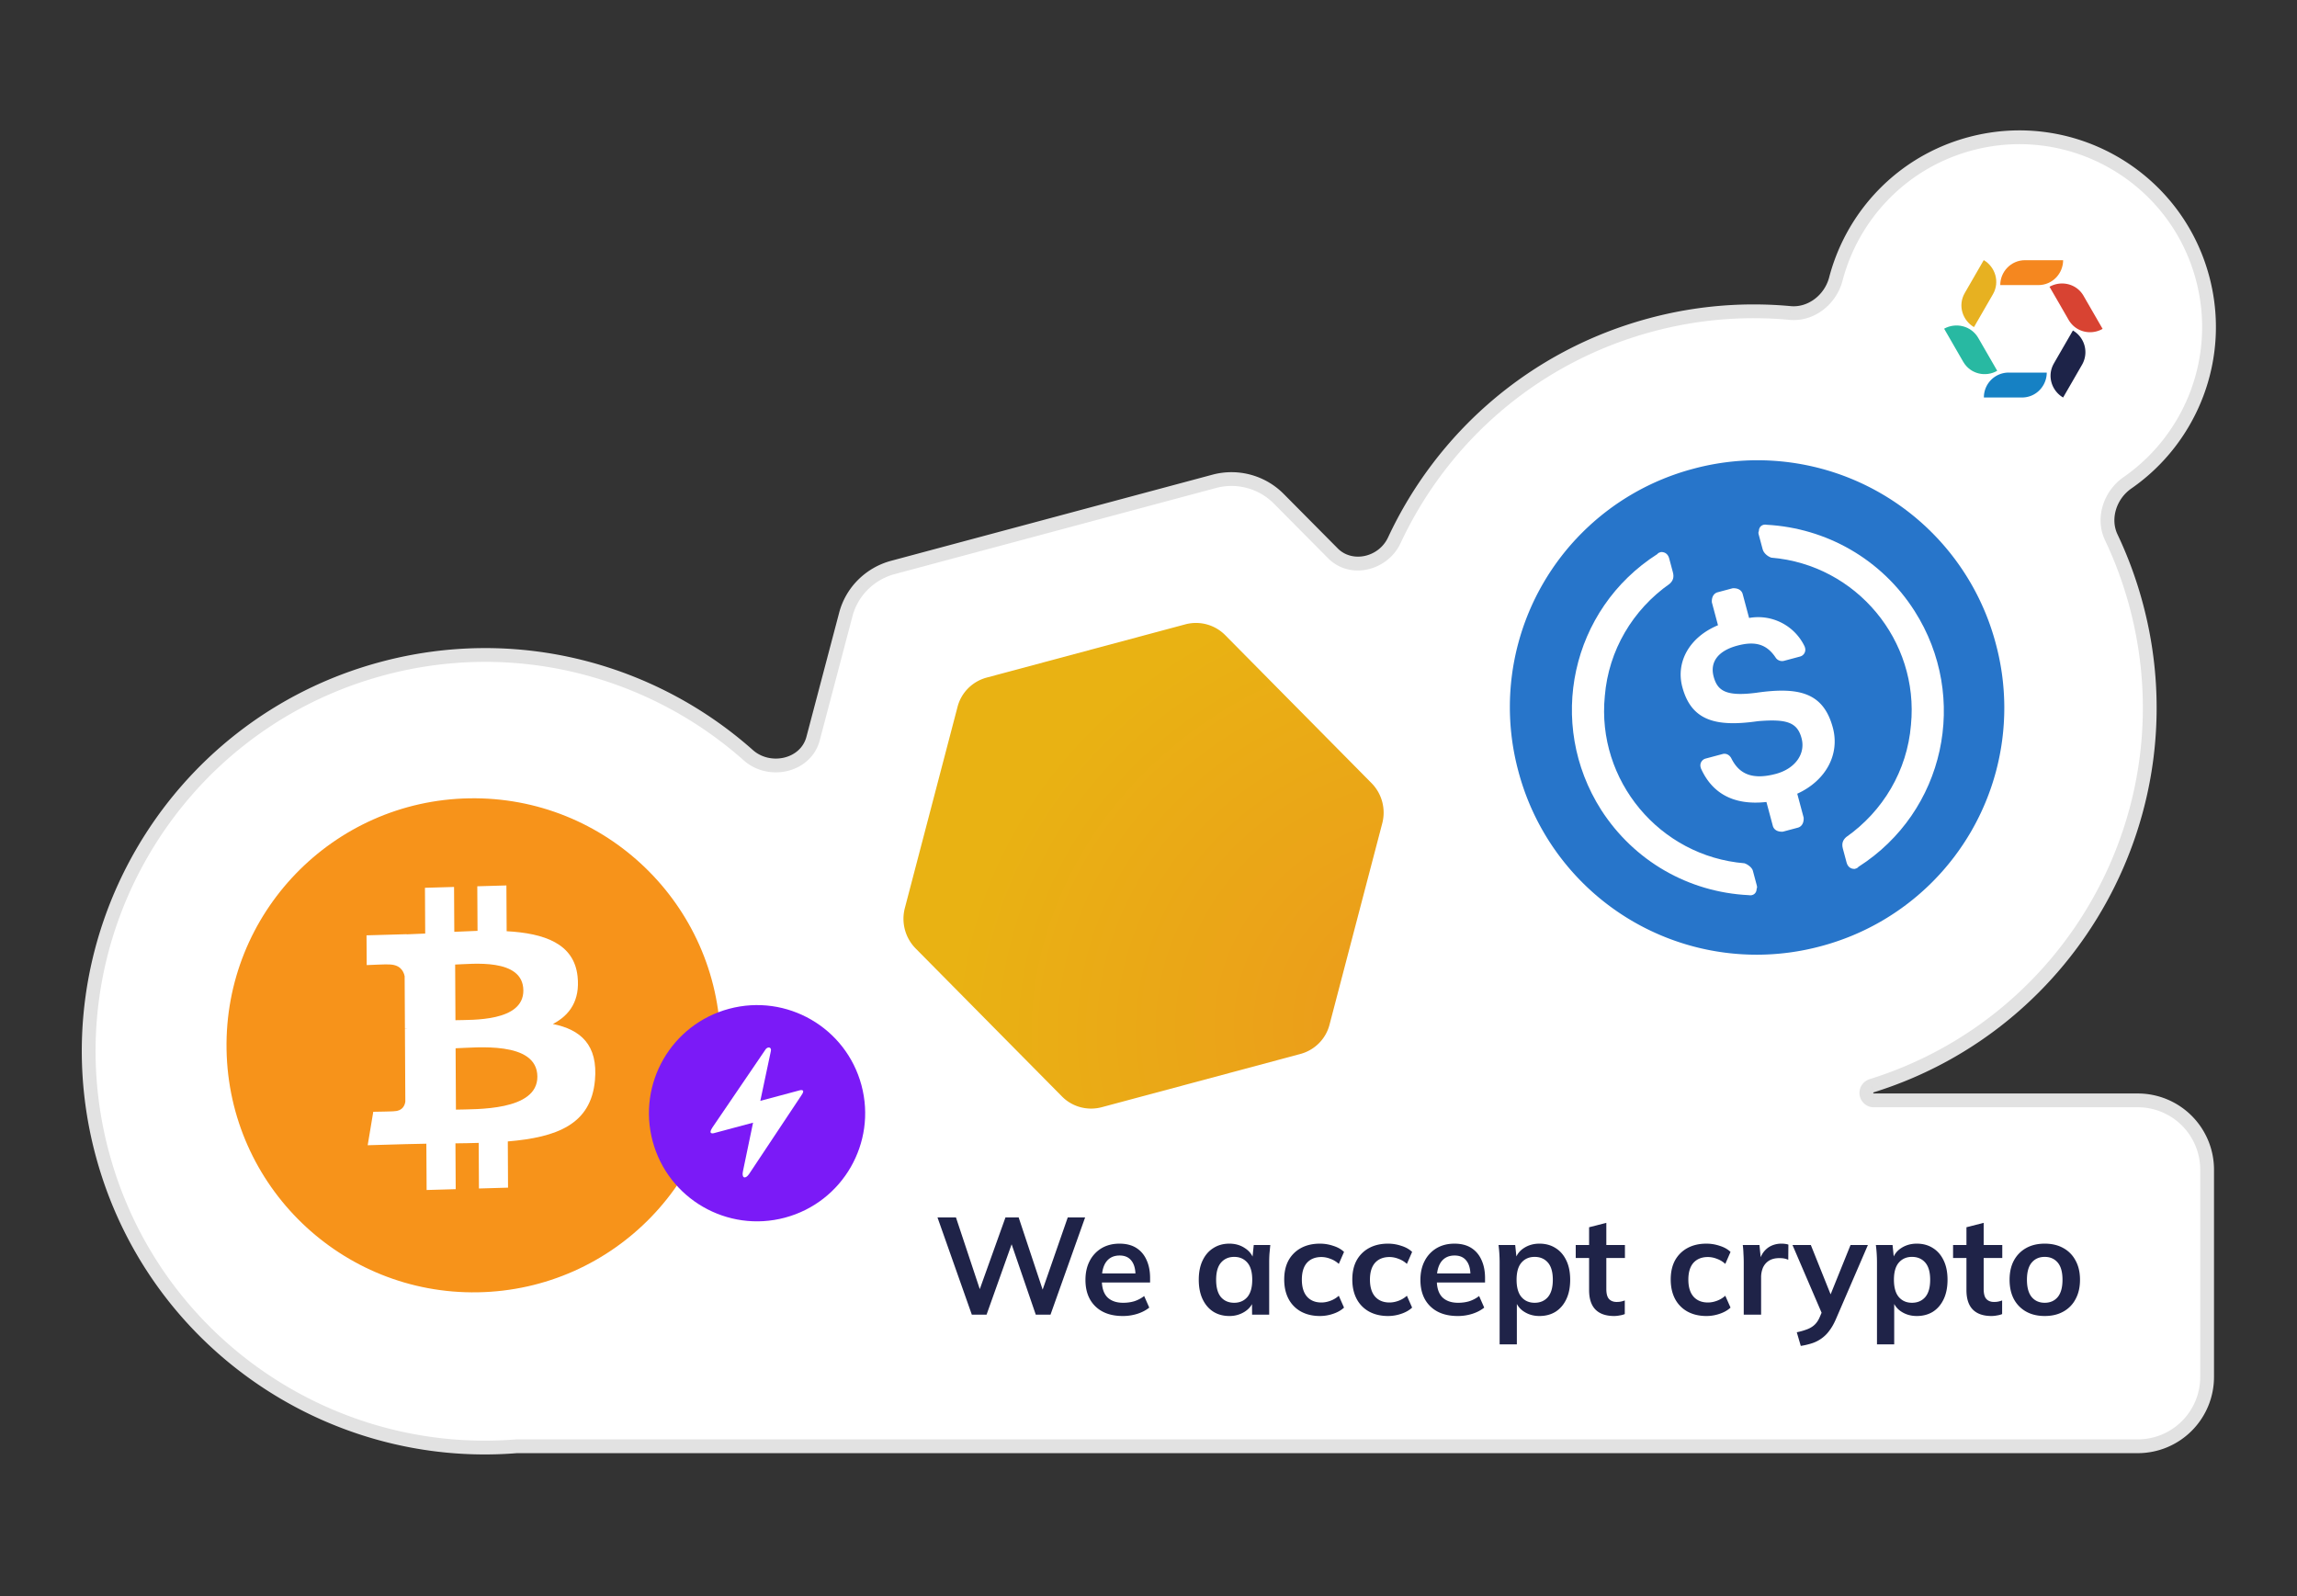 <svg xmlns="http://www.w3.org/2000/svg" width="259" height="180" fill="none" viewBox="0 0 259 180">
  <rect x="0" y="0" width="259" height="180" fill="#333333" stroke="none"/>
  <path fill="#fff" fill-rule="evenodd" d="M248.346 31.331c2.401 8.96-1.26 18.114-8.468 23.112-1.955 1.355-2.839 3.994-1.82 6.143a44.918 44.918 0 0 1 2.805 7.635c6.225 23.235-7.063 47.102-29.818 54.199a.855.855 0 0 0-.603.811c0 .464.376.84.84.84h29.766c4.318 0 7.817 3.5 7.817 7.817v23.366a7.817 7.817 0 0 1-7.817 7.817H58.261c-21.093 1.719-41.055-11.806-46.728-32.975-6.385-23.831 7.757-48.327 31.588-54.712 15.068-4.038 30.402.132 41.255 9.768 2.393 2.123 6.489 1.22 7.304-1.874l3.679-13.951a7.384 7.384 0 0 1 1.915-3.371 7.564 7.564 0 0 1 3.378-1.968l36.276-9.72a7.514 7.514 0 0 1 7.267 1.973l6.092 6.142c2.077 2.093 5.684 1.207 6.93-1.465 5.389-11.551 15.658-20.728 28.933-24.285a44.583 44.583 0 0 1 15.701-1.343c2.369.221 4.545-1.514 5.147-3.816 1.882-7.193 7.466-13.2 15.161-15.262 11.407-3.056 23.131 3.713 26.187 15.12Z" clip-rule="evenodd"/>
  <path fill="#E2E2E2" d="m248.346 31.331-.75.202.75-.202Zm-7.483 36.89.75-.201-.75.2ZM58.261 163.07v-.777h-.031l-.032.002.063.775Zm-46.728-32.975.75-.201-.75.201Zm31.588-54.712-.2-.75.2.75Zm52.238-6.057.751.198.002-.006-.753-.192Zm1.915-3.371-.551-.547.551.547Zm3.378-1.968-.201-.75h-.003l.204.75Zm36.276-9.72.201.75-.201-.75Zm7.267 1.973.551-.547-.001-.001-.55.548Zm41.955-19.608-.201-.75.201.75Zm36.009-20.42-.201-.751.201.75ZM201.851 35.29l-.072.773.072-.773ZM84.376 85.15l-.515.582.515-.581Zm65.911-22.768.552-.547-.552.547Zm60.758 60.037-.232-.741.232.741Zm27.013-61.834-.701.333.701-.333Zm2.263-5.505c7.469-5.178 11.264-14.665 8.776-23.95l-1.501.402c2.313 8.632-1.213 17.455-8.16 22.271l.885 1.277Zm1.292 12.939a45.679 45.679 0 0 0-2.853-7.767l-1.403.666a44.233 44.233 0 0 1 2.755 7.503l1.501-.402Zm-30.337 55.142c23.152-7.221 36.671-31.503 30.337-55.142l-1.501.402c6.118 22.83-6.939 46.282-29.299 53.257l.463 1.483Zm29.772.132h-29.766v1.554h29.766v-1.554Zm8.594 8.594a8.593 8.593 0 0 0-8.594-8.594v1.554a7.041 7.041 0 0 1 7.041 7.04h1.553Zm0 23.366v-23.366h-1.553v23.366h1.553Zm-8.594 8.594a8.594 8.594 0 0 0 8.594-8.594h-1.553a7.04 7.04 0 0 1-7.041 7.04v1.554Zm-182.787 0h182.787v-1.554H58.261v1.554Zm-47.478-33.551c5.771 21.539 26.08 35.297 47.541 33.548l-.126-1.549c-20.726 1.689-40.34-11.601-45.914-32.401l-1.501.402ZM42.92 74.633c-24.245 6.497-38.634 31.419-32.137 55.664l1.5-.402c-6.274-23.417 7.623-47.486 31.04-53.76l-.403-1.502Zm41.972 9.938c-11.04-9.802-26.64-14.046-41.972-9.938l.402 1.501c14.806-3.967 29.872.129 40.539 9.599l1.031-1.162Zm9.716-15.442-3.68 13.951 1.503.396 3.679-13.951-1.502-.396Zm2.115-3.72a8.162 8.162 0 0 0-2.117 3.726l1.506.384a6.606 6.606 0 0 1 1.714-3.016l-1.103-1.094Zm3.725-2.17a8.341 8.341 0 0 0-3.725 2.17l1.103 1.094a6.787 6.787 0 0 1 3.031-1.765l-.409-1.5Zm36.279-9.721-36.276 9.72.403 1.5 36.275-9.72-.402-1.5Zm8.018 2.175a8.292 8.292 0 0 0-8.018-2.175l.402 1.5a6.737 6.737 0 0 1 6.516 1.772l1.1-1.097Zm6.094 6.143-6.093-6.142-1.103 1.094 6.093 6.142 1.103-1.094Zm35.11-25.954c-13.506 3.62-23.954 12.957-29.436 24.708l1.408.657c5.296-11.352 15.386-20.368 28.43-23.864l-.402-1.5Zm15.974-1.365a45.36 45.36 0 0 0-15.974 1.365l.402 1.501a43.809 43.809 0 0 1 15.428-1.319l.144-1.547Zm20.035-19.055c-7.976 2.137-13.762 8.363-15.711 15.815l1.503.393c1.813-6.933 7.196-12.72 14.61-14.707l-.402-1.501Zm27.139 15.668c-3.167-11.82-15.318-18.836-27.139-15.668l.402 1.5c10.992-2.945 22.291 3.579 25.236 14.57l1.501-.402Zm-47.318 4.934c2.798.26 5.286-1.774 5.971-4.394l-1.503-.393c-.519 1.984-2.384 3.42-4.324 3.24l-.144 1.547ZM83.861 85.733c1.405 1.247 3.295 1.595 4.942 1.193 1.655-.403 3.136-1.584 3.628-3.45l-1.502-.396c-.324 1.227-1.298 2.045-2.493 2.337-1.202.292-2.557.03-3.544-.846l-1.031 1.162Zm125.804 37.498c0 .893.724 1.617 1.617 1.617v-1.554a.063.063 0 0 1-.063-.063h-1.554Zm-59.929-60.3c2.516 2.535 6.747 1.399 8.185-1.684l-1.408-.657c-1.054 2.26-4.037 2.895-5.674 1.246l-1.103 1.094Zm61.077 58.748a1.63 1.63 0 0 0-1.148 1.552h1.554c0-.023.018-.057.057-.069l-.463-1.483Zm28.623-67.875c-2.225 1.542-3.284 4.577-2.079 7.115l1.403-.666c-.835-1.76-.125-4.003 1.561-5.172l-.885-1.277Z"/>
  <path fill="#F7931A" d="M81.243 117.375c.269 15.382-11.984 28.066-27.368 28.336-15.376.268-28.063-11.983-28.33-27.362-.27-15.382 11.981-28.068 27.36-28.336 15.382-.27 28.069 11.983 28.337 27.363v-.001Z"/>
  <path fill="#fff" d="M65.124 110.091c-.394-3.711-3.757-4.861-7.996-5.094l-.028-5.162-3.283.095.028 5.026c-.874.028-1.747.065-2.62.109l-.028-5.059-3.281.095.028 5.16c-.71.035-1.409.067-2.089.088v-.016l-4.528.129.02 3.356s2.423-.114 2.383-.071c1.33-.038 1.766.689 1.896 1.323l.032 5.88c.092-.002.212-.001.347.012l-.347.011.045 8.238c-.056.402-.299 1.048-1.229 1.076.043.035-2.385.069-2.385.069l-.631 3.772 4.272-.123c.794-.023 1.576-.033 2.344-.05l.03 5.221 3.28-.095-.03-5.166c.9-.007 1.771-.027 2.622-.051l.027 5.142 3.281-.095-.026-5.212c5.517-.463 9.371-1.905 9.824-6.879.366-4.006-1.607-5.731-4.744-6.362 1.898-.983 3.079-2.652 2.786-5.367Zm-4.532 11.296c.023 3.901-6.958 3.66-9.183 3.726l-.037-6.918c2.225-.063 9.198-.877 9.22 3.192Zm-1.58-9.714c.018 3.549-5.804 3.303-7.657 3.357l-.034-6.274c1.852-.054 7.67-.786 7.69 2.916v.001Z"/>
  <path fill="#7B1AF7" d="M88.517 137.291c6.502-1.742 10.361-8.426 8.619-14.928-1.742-6.502-8.426-10.361-14.928-8.619-6.502 1.742-10.361 8.426-8.619 14.928 1.743 6.502 8.426 10.361 14.928 8.619Z"/>
  <path fill="#fff" d="m80.319 127.142 6.036-8.866c.284-.311.668-.179.56.252l-1.185 5.598 4.468-1.197s.71-.19.156.585l-5.9 8.874c-.42.605-.863.455-.677-.355l1.135-5.45-4.425 1.186s-.71.19-.168-.627Z"/>
  <path fill="url(#a)" d="m154.646 88.297-16.487-16.674a4.642 4.642 0 0 0-4.495-1.229l-22.428 6.01a4.663 4.663 0 0 0-2.088 1.219 4.58 4.58 0 0 0-1.183 2.09l-5.941 22.684a4.77 4.77 0 0 0 1.217 4.542l16.487 16.673a4.57 4.57 0 0 0 2.07 1.219c.788.216 1.623.22 2.417.012l22.428-6.01a4.66 4.66 0 0 0 2.088-1.219 4.57 4.57 0 0 0 1.183-2.09l5.941-22.683a4.741 4.741 0 0 0-1.209-4.544Z"/>
  <g clip-path="url(#b)">
    <path fill="#2775CA" d="M205.332 106.681a27.793 27.793 0 0 0 19.7-34.121 27.793 27.793 0 0 0-34.121-19.7 27.793 27.793 0 0 0-19.7 34.121 27.793 27.793 0 0 0 34.121 19.7Z"/>
    <path fill="#fff" d="M206.664 82.049c-1.052-3.925-3.767-4.64-8.627-3.938-3.484.453-4.397-.264-4.817-1.834-.421-1.57.43-2.88 2.672-3.48 2.019-.541 3.32-.169 4.332 1.363.202.306.598.44.935.35l1.794-.48a.794.794 0 0 0 .574-.996l-.03-.112a5.798 5.798 0 0 0-6.277-3.245l-.721-2.691c-.121-.449-.547-.695-1.138-.657l-1.682.45c-.448.121-.695.547-.656 1.138l.691 2.58c-3.244 1.35-4.773 4.162-4.022 6.966.991 3.7 3.624 4.557 8.484 3.856 3.29-.281 4.479.121 4.96 1.915.481 1.794-.759 3.449-2.889 4.02-2.916.78-4.255-.183-5.042-1.775-.233-.418-.629-.552-.965-.462l-1.907.51a.794.794 0 0 0-.574.996l.03.112c1.199 2.683 3.534 4.22 7.385 3.79l.721 2.691c.12.448.546.695 1.137.657l1.682-.45c.449-.121.695-.548.657-1.138l-.721-2.691c3.213-1.463 4.825-4.418 4.014-7.445Z"/>
    <path fill="#fff" d="M196.699 97.337c-9.587-.796-16.686-9.35-15.747-18.855.42-5.16 3.158-9.739 7.305-12.653.388-.344.522-.74.372-1.301l-.42-1.57c-.121-.449-.435-.725-.914-.717-.112.03-.336.09-.418.232-9.751 6.219-12.547 19.106-6.329 28.857 3.701 5.738 9.814 9.268 16.634 9.603.509.104.897-.24.889-.719.082-.142.052-.254-.008-.478l-.42-1.57c-.091-.336-.547-.695-.944-.829Zm2.512-38.169c-.509-.103-.897.24-.889.72-.082.142-.052.254.008.478l.421 1.57c.12.449.576.807.973.941 9.587.796 16.686 9.35 15.748 18.855-.42 5.16-3.159 9.74-7.305 12.653-.389.344-.523.74-.373 1.301l.421 1.57c.12.449.434.725.913.717.112-.03.336-.09.419-.232 9.75-6.218 12.546-19.106 6.328-28.856-3.73-5.851-9.956-9.35-16.664-9.717Z"/>
  </g>
  <path fill="#1F2348" d="m109.578 148.228-3.869-10.955h2.082l2.984 8.981h-.622l3.217-8.981h1.491l2.984 8.981h-.575l3.123-8.981h1.958l-3.9 10.955h-1.663l-2.89-8.422h.342l-2.999 8.422h-1.663Zm17.024.155c-1.315 0-2.346-.363-3.092-1.088-.746-.725-1.119-1.719-1.119-2.983 0-.818.161-1.533.482-2.144a3.56 3.56 0 0 1 1.336-1.43c.58-.342 1.254-.513 2.02-.513.756 0 1.388.161 1.896.482.508.321.891.772 1.15 1.352.269.58.404 1.258.404 2.035v.513h-5.718v-1.025h4.335l-.264.217c0-.725-.156-1.279-.466-1.662-.301-.384-.741-.575-1.321-.575-.642 0-1.14.228-1.492.683-.342.456-.513 1.093-.513 1.911v.202c0 .85.208 1.487.622 1.912.425.414 1.02.621 1.787.621.445 0 .86-.057 1.243-.171a3.646 3.646 0 0 0 1.119-.59l.575 1.305c-.373.3-.819.534-1.337.699a5.365 5.365 0 0 1-1.647.249Zm12.015 0c-.683 0-1.284-.161-1.802-.482-.518-.331-.922-.803-1.212-1.414-.29-.611-.435-1.341-.435-2.191 0-.849.145-1.574.435-2.175.29-.611.694-1.077 1.212-1.398.518-.332 1.119-.498 1.802-.498.663 0 1.243.166 1.741.498.507.321.844.756 1.01 1.305h-.171l.171-1.647h1.864l-.093.979c-.021.331-.031.657-.031.979v5.889h-1.927l-.015-1.616h.186c-.166.538-.502.968-1.01 1.289a3.156 3.156 0 0 1-1.725.482Zm.544-1.492c.611 0 1.103-.212 1.476-.637.373-.435.56-1.088.56-1.958 0-.87-.187-1.517-.56-1.942-.373-.425-.865-.637-1.476-.637s-1.103.212-1.476.637c-.373.425-.559 1.072-.559 1.942 0 .87.181 1.523.544 1.958.372.425.87.637 1.491.637Zm9.667 1.492c-.808 0-1.518-.166-2.129-.497a3.468 3.468 0 0 1-1.398-1.414c-.332-.622-.498-1.357-.498-2.207 0-.849.166-1.574.498-2.175a3.486 3.486 0 0 1 1.414-1.383c.6-.321 1.305-.482 2.113-.482.518 0 1.02.083 1.507.249.497.155.901.383 1.212.684l-.59 1.351a2.708 2.708 0 0 0-.948-.574 2.738 2.738 0 0 0-1.01-.202c-.694 0-1.238.217-1.632.652-.383.435-.575 1.067-.575 1.896s.192 1.466.575 1.911c.394.445.938.668 1.632.668.321 0 .652-.062.994-.186.352-.125.674-.316.964-.575l.59 1.336c-.321.3-.73.534-1.228.699a4.587 4.587 0 0 1-1.491.249Zm7.678 0c-.808 0-1.518-.166-2.129-.497a3.468 3.468 0 0 1-1.398-1.414c-.332-.622-.498-1.357-.498-2.207 0-.849.166-1.574.498-2.175a3.492 3.492 0 0 1 1.414-1.383c.6-.321 1.305-.482 2.113-.482.518 0 1.02.083 1.507.249.497.155.901.383 1.212.684l-.59 1.351a2.708 2.708 0 0 0-.948-.574 2.738 2.738 0 0 0-1.01-.202c-.694 0-1.238.217-1.632.652-.383.435-.575 1.067-.575 1.896s.192 1.466.575 1.911c.394.445.938.668 1.632.668.321 0 .652-.062.994-.186.352-.125.674-.316.964-.575l.59 1.336c-.321.3-.73.534-1.227.699a4.597 4.597 0 0 1-1.492.249Zm7.864 0c-1.315 0-2.346-.363-3.092-1.088-.746-.725-1.118-1.719-1.118-2.983 0-.818.16-1.533.481-2.144a3.556 3.556 0 0 1 1.337-1.43c.58-.342 1.253-.513 2.019-.513.757 0 1.389.161 1.896.482.508.321.891.772 1.15 1.352.269.58.404 1.258.404 2.035v.513h-5.718v-1.025h4.335l-.264.217c0-.725-.155-1.279-.466-1.662-.301-.384-.741-.575-1.321-.575-.642 0-1.139.228-1.492.683-.341.456-.512 1.093-.512 1.911v.202c0 .85.207 1.487.621 1.912.425.414 1.02.621 1.787.621.445 0 .86-.057 1.243-.171a3.634 3.634 0 0 0 1.119-.59l.575 1.305c-.373.3-.819.534-1.337.699a5.36 5.36 0 0 1-1.647.249Zm4.722 3.201v-9.245c0-.322-.011-.648-.031-.979a14.689 14.689 0 0 0-.094-.979h1.881l.17 1.647h-.17c.155-.549.481-.984.978-1.305.508-.332 1.093-.498 1.756-.498.694 0 1.3.166 1.818.498.518.321.922.787 1.212 1.398.29.601.435 1.326.435 2.175 0 .85-.145 1.58-.435 2.191-.29.611-.694 1.083-1.212 1.414-.518.321-1.124.482-1.818.482-.652 0-1.227-.161-1.724-.482a2.309 2.309 0 0 1-.995-1.289h.171v4.972h-1.942Zm3.946-4.693c.622 0 1.119-.212 1.492-.637.373-.435.559-1.088.559-1.958 0-.87-.186-1.517-.559-1.942-.373-.425-.87-.637-1.492-.637-.611 0-1.103.212-1.476.637-.373.425-.559 1.072-.559 1.942 0 .87.186 1.523.559 1.958.373.425.865.637 1.476.637Zm8.97 1.492c-.933 0-1.637-.244-2.114-.73-.476-.487-.714-1.218-.714-2.191v-3.621h-1.508v-1.46h1.508v-2.005l1.942-.497v2.502h2.098v1.46h-2.098v3.496c0 .539.104.917.311 1.135.207.217.492.326.854.326.197 0 .363-.016.498-.047.145-.031.284-.072.419-.124v1.538a2.437 2.437 0 0 1-.59.156c-.208.041-.41.062-.606.062Zm10.4 0c-.808 0-1.518-.166-2.129-.497a3.477 3.477 0 0 1-1.399-1.414c-.331-.622-.497-1.357-.497-2.207 0-.849.166-1.574.497-2.175a3.498 3.498 0 0 1 1.414-1.383c.601-.321 1.306-.482 2.114-.482.518 0 1.02.083 1.507.249.497.155.901.383 1.212.684l-.591 1.351a2.695 2.695 0 0 0-.947-.574 2.738 2.738 0 0 0-1.01-.202c-.694 0-1.238.217-1.632.652-.383.435-.575 1.067-.575 1.896s.192 1.466.575 1.911c.394.445.938.668 1.632.668.321 0 .652-.062.994-.186.352-.125.673-.316.963-.575l.591 1.336c-.321.3-.73.534-1.228.699a4.592 4.592 0 0 1-1.491.249Zm4.209-.155v-5.843c0-.331-.01-.668-.031-1.01a9.883 9.883 0 0 0-.078-.994h1.88l.218 2.144h-.311c.104-.518.275-.948.513-1.29.249-.342.549-.595.901-.761a2.664 2.664 0 0 1 1.15-.249c.186 0 .337.011.451.031.114.011.228.037.341.078l-.015 1.709a2.15 2.15 0 0 0-.513-.155 3.438 3.438 0 0 0-.513-.031c-.445 0-.823.093-1.134.28-.3.186-.528.445-.684.776a2.81 2.81 0 0 0-.217 1.135v4.18h-1.958Zm6.431 3.527-.451-1.539a7.29 7.29 0 0 0 1.227-.357c.332-.135.606-.311.824-.528.218-.218.399-.498.544-.839l.388-.917-.046.761-3.419-7.955h2.067l2.455 6.122h-.451l2.471-6.122h1.958l-3.574 8.282c-.238.559-.497 1.02-.777 1.382a3.82 3.82 0 0 1-.901.886 3.876 3.876 0 0 1-1.057.528 8.3 8.3 0 0 1-1.258.296Zm8.592-.171v-9.245c0-.322-.011-.648-.031-.979a14.689 14.689 0 0 0-.094-.979h1.881l.17 1.647h-.17c.155-.549.481-.984.978-1.305.508-.332 1.093-.498 1.756-.498.694 0 1.3.166 1.818.498.518.321.922.787 1.212 1.398.29.601.435 1.326.435 2.175 0 .85-.145 1.58-.435 2.191-.29.611-.694 1.083-1.212 1.414-.518.321-1.124.482-1.818.482-.652 0-1.227-.161-1.724-.482a2.309 2.309 0 0 1-.995-1.289h.171v4.972h-1.942Zm3.946-4.693c.622 0 1.119-.212 1.492-.637.373-.435.559-1.088.559-1.958 0-.87-.186-1.517-.559-1.942-.373-.425-.87-.637-1.492-.637-.611 0-1.103.212-1.476.637-.373.425-.559 1.072-.559 1.942 0 .87.186 1.523.559 1.958.373.425.865.637 1.476.637Zm8.97 1.492c-.933 0-1.637-.244-2.114-.73-.476-.487-.714-1.218-.714-2.191v-3.621h-1.508v-1.46h1.508v-2.005l1.942-.497v2.502h2.098v1.46h-2.098v3.496c0 .539.104.917.311 1.135.207.217.492.326.854.326.197 0 .363-.016.498-.047.145-.031.284-.072.419-.124v1.538a2.437 2.437 0 0 1-.59.156c-.208.041-.41.062-.606.062Zm5.998 0c-.808 0-1.507-.166-2.098-.497a3.507 3.507 0 0 1-1.383-1.414c-.321-.611-.481-1.337-.481-2.176 0-.839.16-1.559.481-2.159a3.495 3.495 0 0 1 1.383-1.414c.591-.332 1.29-.498 2.098-.498.808 0 1.507.166 2.097.498a3.362 3.362 0 0 1 1.383 1.414c.332.6.498 1.32.498 2.159 0 .839-.166 1.565-.498 2.176a3.373 3.373 0 0 1-1.383 1.414c-.59.331-1.289.497-2.097.497Zm0-1.492c.611 0 1.098-.212 1.46-.637.363-.435.544-1.088.544-1.958 0-.87-.181-1.517-.544-1.942-.362-.425-.849-.637-1.46-.637s-1.098.212-1.461.637c-.362.425-.544 1.072-.544 1.942 0 .87.182 1.523.544 1.958.363.425.85.637 1.461.637Z"/>
  <path fill="#F5871F" d="M228.342 29.336h4.288c0 1.462-1.16 2.81-2.81 2.81h-4.279c-.008-1.479 1.184-2.81 2.801-2.81Z"/>
  <path fill="#D84332" d="M234.942 33.37c.008.025 2.139 3.709 2.139 3.709-1.266.734-3.021.408-3.846-1.038a1204.4 1204.4 0 0 0-2.14-3.707c1.307-.735 3.046-.368 3.847 1.037Z"/>
  <path fill="#28B9A2" d="M223.058 38.098c.008.025 2.14 3.708 2.14 3.708-1.266.735-3.022.409-3.847-1.037-.008-.024-2.139-3.708-2.139-3.708 1.298-.727 3.038-.35 3.846 1.037Z"/>
  <path fill="#E7B121" d="M224.717 33.174c-.009.025-2.14 3.708-2.14 3.708-1.266-.735-1.862-2.417-1.037-3.847.008-.024 2.139-3.707 2.139-3.707 1.291.76 1.838 2.45 1.038 3.846Z"/>
  <path fill="#1D2348" d="M234.769 41.112a1204.4 1204.4 0 0 1-2.14 3.707c-1.266-.735-1.862-2.417-1.037-3.846.008-.025 2.14-3.708 2.14-3.708a2.826 2.826 0 0 1 1.037 3.847Z"/>
  <path fill="#1681C4" d="M226.496 42.01h4.287c0 1.463-1.159 2.81-2.809 2.81h-4.279a2.79 2.79 0 0 1 2.801-2.81Z"/>
  <defs>
    <radialGradient id="a" cx="0" cy="0" r="1" gradientTransform="rotate(165 73.626 68) scale(55.719 50.147)" gradientUnits="userSpaceOnUse">
      <stop stop-color="#EC991C"/>
      <stop offset="1" stop-color="#E9B213"/>
    </radialGradient>
    <clipPath id="b">
      <path fill="#fff" d="m164 60.07 53.821-14.42 14.422 53.82-53.822 14.422z"/>
    </clipPath>
  </defs>
</svg>
